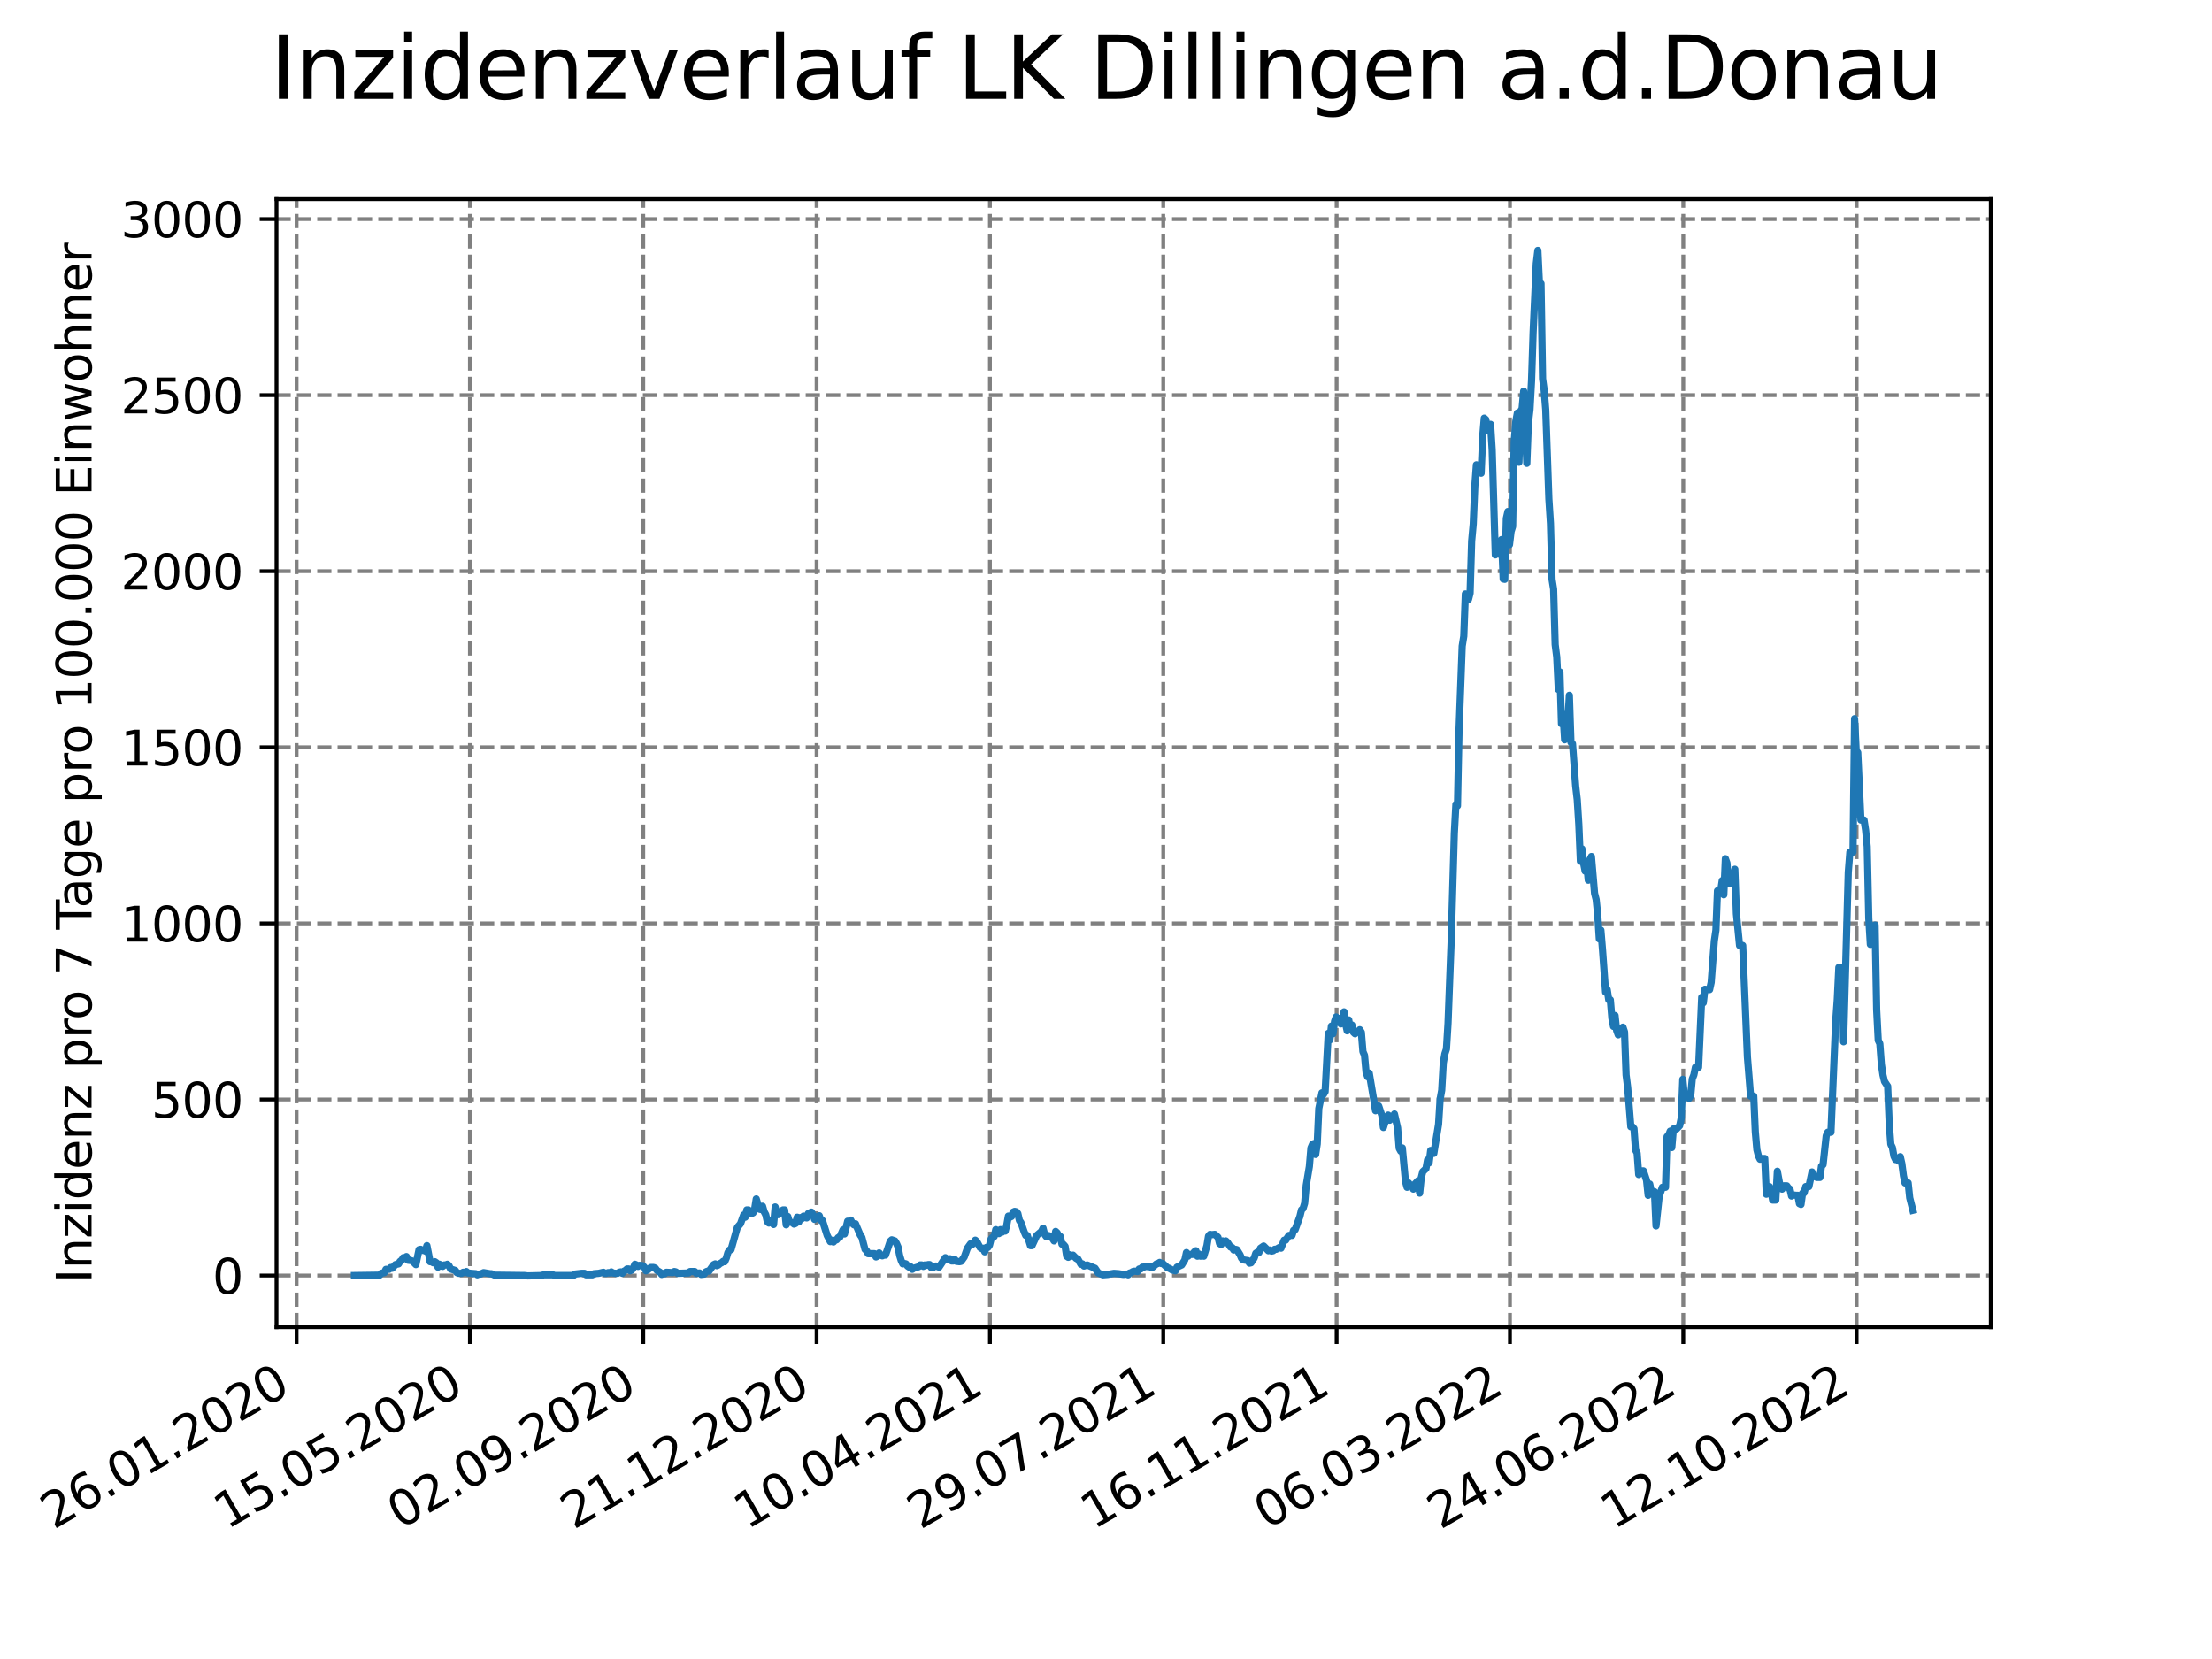 <?xml version="1.0" encoding="utf-8" standalone="no"?>
<!DOCTYPE svg PUBLIC "-//W3C//DTD SVG 1.1//EN"
  "http://www.w3.org/Graphics/SVG/1.1/DTD/svg11.dtd">
<svg xmlns:xlink="http://www.w3.org/1999/xlink" width="460.8pt" height="345.6pt" viewBox="0 0 460.8 345.6" xmlns="http://www.w3.org/2000/svg" version="1.1">
 <defs>
  <style type="text/css">*{stroke-linejoin: round; stroke-linecap: butt}</style>
 </defs>
 <g id="figure_1">
  <g id="patch_1">
   <path d="M 0 345.6 
L 460.8 345.6 
L 460.8 0 
L 0 0 
z
" style="fill: #ffffff"/>
  </g>
  <g id="axes_1">
   <g id="patch_2">
    <path d="M 57.6 276.48 
L 414.72 276.48 
L 414.72 41.472 
L 57.6 41.472 
z
" style="fill: #ffffff"/>
   </g>
   <g id="matplotlib.axis_1">
    <g id="xtick_1">
     <g id="line2d_1">
      <path d="M 61.783 276.48 
L 61.783 41.472 
" clip-path="url(#p39524c8aa1)" style="fill: none; stroke-dasharray: 2.96,1.28; stroke-dashoffset: 0; stroke: #808080; stroke-width: 0.8"/>
     </g>
     <g id="line2d_2">
      <defs>
       <path id="m4d039248bf" d="M 0 0 
L 0 3.5 
" style="stroke: #000000; stroke-width: 0.8"/>
      </defs>
      <g>
       <use xlink:href="#m4d039248bf" x="61.783" y="276.48" style="stroke: #000000; stroke-width: 0.8"/>
      </g>
     </g>
     <g id="text_1">
      <!-- 26.01.2020 -->
      <g transform="translate(11.157 318.689) rotate(-30) scale(0.1 -0.1)">
       <defs>
        <path id="DejaVuSans-32" d="M 1228 531 
L 3431 531 
L 3431 0 
L 469 0 
L 469 531 
Q 828 903 1448 1529 
Q 2069 2156 2228 2338 
Q 2531 2678 2651 2914 
Q 2772 3150 2772 3378 
Q 2772 3750 2511 3984 
Q 2250 4219 1831 4219 
Q 1534 4219 1204 4116 
Q 875 4013 500 3803 
L 500 4441 
Q 881 4594 1212 4672 
Q 1544 4750 1819 4750 
Q 2544 4750 2975 4387 
Q 3406 4025 3406 3419 
Q 3406 3131 3298 2873 
Q 3191 2616 2906 2266 
Q 2828 2175 2409 1742 
Q 1991 1309 1228 531 
z
" transform="scale(0.016)"/>
        <path id="DejaVuSans-36" d="M 2113 2584 
Q 1688 2584 1439 2293 
Q 1191 2003 1191 1497 
Q 1191 994 1439 701 
Q 1688 409 2113 409 
Q 2538 409 2786 701 
Q 3034 994 3034 1497 
Q 3034 2003 2786 2293 
Q 2538 2584 2113 2584 
z
M 3366 4563 
L 3366 3988 
Q 3128 4100 2886 4159 
Q 2644 4219 2406 4219 
Q 1781 4219 1451 3797 
Q 1122 3375 1075 2522 
Q 1259 2794 1537 2939 
Q 1816 3084 2150 3084 
Q 2853 3084 3261 2657 
Q 3669 2231 3669 1497 
Q 3669 778 3244 343 
Q 2819 -91 2113 -91 
Q 1303 -91 875 529 
Q 447 1150 447 2328 
Q 447 3434 972 4092 
Q 1497 4750 2381 4750 
Q 2619 4750 2861 4703 
Q 3103 4656 3366 4563 
z
" transform="scale(0.016)"/>
        <path id="DejaVuSans-2e" d="M 684 794 
L 1344 794 
L 1344 0 
L 684 0 
L 684 794 
z
" transform="scale(0.016)"/>
        <path id="DejaVuSans-30" d="M 2034 4250 
Q 1547 4250 1301 3770 
Q 1056 3291 1056 2328 
Q 1056 1369 1301 889 
Q 1547 409 2034 409 
Q 2525 409 2770 889 
Q 3016 1369 3016 2328 
Q 3016 3291 2770 3770 
Q 2525 4250 2034 4250 
z
M 2034 4750 
Q 2819 4750 3233 4129 
Q 3647 3509 3647 2328 
Q 3647 1150 3233 529 
Q 2819 -91 2034 -91 
Q 1250 -91 836 529 
Q 422 1150 422 2328 
Q 422 3509 836 4129 
Q 1250 4750 2034 4750 
z
" transform="scale(0.016)"/>
        <path id="DejaVuSans-31" d="M 794 531 
L 1825 531 
L 1825 4091 
L 703 3866 
L 703 4441 
L 1819 4666 
L 2450 4666 
L 2450 531 
L 3481 531 
L 3481 0 
L 794 0 
L 794 531 
z
" transform="scale(0.016)"/>
       </defs>
       <use xlink:href="#DejaVuSans-32"/>
       <use xlink:href="#DejaVuSans-36" x="63.623"/>
       <use xlink:href="#DejaVuSans-2e" x="127.246"/>
       <use xlink:href="#DejaVuSans-30" x="159.033"/>
       <use xlink:href="#DejaVuSans-31" x="222.656"/>
       <use xlink:href="#DejaVuSans-2e" x="286.279"/>
       <use xlink:href="#DejaVuSans-32" x="318.066"/>
       <use xlink:href="#DejaVuSans-30" x="381.689"/>
       <use xlink:href="#DejaVuSans-32" x="445.312"/>
       <use xlink:href="#DejaVuSans-30" x="508.936"/>
      </g>
     </g>
    </g>
    <g id="xtick_2">
     <g id="line2d_3">
      <path d="M 97.892 276.48 
L 97.892 41.472 
" clip-path="url(#p39524c8aa1)" style="fill: none; stroke-dasharray: 2.96,1.28; stroke-dashoffset: 0; stroke: #808080; stroke-width: 0.8"/>
     </g>
     <g id="line2d_4">
      <g>
       <use xlink:href="#m4d039248bf" x="97.892" y="276.48" style="stroke: #000000; stroke-width: 0.8"/>
      </g>
     </g>
     <g id="text_2">
      <!-- 15.05.2020 -->
      <g transform="translate(47.267 318.689) rotate(-30) scale(0.1 -0.1)">
       <defs>
        <path id="DejaVuSans-35" d="M 691 4666 
L 3169 4666 
L 3169 4134 
L 1269 4134 
L 1269 2991 
Q 1406 3038 1543 3061 
Q 1681 3084 1819 3084 
Q 2600 3084 3056 2656 
Q 3513 2228 3513 1497 
Q 3513 744 3044 326 
Q 2575 -91 1722 -91 
Q 1428 -91 1123 -41 
Q 819 9 494 109 
L 494 744 
Q 775 591 1075 516 
Q 1375 441 1709 441 
Q 2250 441 2565 725 
Q 2881 1009 2881 1497 
Q 2881 1984 2565 2268 
Q 2250 2553 1709 2553 
Q 1456 2553 1204 2497 
Q 953 2441 691 2322 
L 691 4666 
z
" transform="scale(0.016)"/>
       </defs>
       <use xlink:href="#DejaVuSans-31"/>
       <use xlink:href="#DejaVuSans-35" x="63.623"/>
       <use xlink:href="#DejaVuSans-2e" x="127.246"/>
       <use xlink:href="#DejaVuSans-30" x="159.033"/>
       <use xlink:href="#DejaVuSans-35" x="222.656"/>
       <use xlink:href="#DejaVuSans-2e" x="286.279"/>
       <use xlink:href="#DejaVuSans-32" x="318.066"/>
       <use xlink:href="#DejaVuSans-30" x="381.689"/>
       <use xlink:href="#DejaVuSans-32" x="445.312"/>
       <use xlink:href="#DejaVuSans-30" x="508.936"/>
      </g>
     </g>
    </g>
    <g id="xtick_3">
     <g id="line2d_5">
      <path d="M 134.001 276.48 
L 134.001 41.472 
" clip-path="url(#p39524c8aa1)" style="fill: none; stroke-dasharray: 2.96,1.28; stroke-dashoffset: 0; stroke: #808080; stroke-width: 0.8"/>
     </g>
     <g id="line2d_6">
      <g>
       <use xlink:href="#m4d039248bf" x="134.001" y="276.48" style="stroke: #000000; stroke-width: 0.8"/>
      </g>
     </g>
     <g id="text_3">
      <!-- 02.09.2020 -->
      <g transform="translate(83.376 318.689) rotate(-30) scale(0.1 -0.1)">
       <defs>
        <path id="DejaVuSans-39" d="M 703 97 
L 703 672 
Q 941 559 1184 500 
Q 1428 441 1663 441 
Q 2288 441 2617 861 
Q 2947 1281 2994 2138 
Q 2813 1869 2534 1725 
Q 2256 1581 1919 1581 
Q 1219 1581 811 2004 
Q 403 2428 403 3163 
Q 403 3881 828 4315 
Q 1253 4750 1959 4750 
Q 2769 4750 3195 4129 
Q 3622 3509 3622 2328 
Q 3622 1225 3098 567 
Q 2575 -91 1691 -91 
Q 1453 -91 1209 -44 
Q 966 3 703 97 
z
M 1959 2075 
Q 2384 2075 2632 2365 
Q 2881 2656 2881 3163 
Q 2881 3666 2632 3958 
Q 2384 4250 1959 4250 
Q 1534 4250 1286 3958 
Q 1038 3666 1038 3163 
Q 1038 2656 1286 2365 
Q 1534 2075 1959 2075 
z
" transform="scale(0.016)"/>
       </defs>
       <use xlink:href="#DejaVuSans-30"/>
       <use xlink:href="#DejaVuSans-32" x="63.623"/>
       <use xlink:href="#DejaVuSans-2e" x="127.246"/>
       <use xlink:href="#DejaVuSans-30" x="159.033"/>
       <use xlink:href="#DejaVuSans-39" x="222.656"/>
       <use xlink:href="#DejaVuSans-2e" x="286.279"/>
       <use xlink:href="#DejaVuSans-32" x="318.066"/>
       <use xlink:href="#DejaVuSans-30" x="381.689"/>
       <use xlink:href="#DejaVuSans-32" x="445.312"/>
       <use xlink:href="#DejaVuSans-30" x="508.936"/>
      </g>
     </g>
    </g>
    <g id="xtick_4">
     <g id="line2d_7">
      <path d="M 170.11 276.48 
L 170.11 41.472 
" clip-path="url(#p39524c8aa1)" style="fill: none; stroke-dasharray: 2.96,1.28; stroke-dashoffset: 0; stroke: #808080; stroke-width: 0.8"/>
     </g>
     <g id="line2d_8">
      <g>
       <use xlink:href="#m4d039248bf" x="170.11" y="276.48" style="stroke: #000000; stroke-width: 0.8"/>
      </g>
     </g>
     <g id="text_4">
      <!-- 21.12.2020 -->
      <g transform="translate(119.485 318.689) rotate(-30) scale(0.1 -0.1)">
       <use xlink:href="#DejaVuSans-32"/>
       <use xlink:href="#DejaVuSans-31" x="63.623"/>
       <use xlink:href="#DejaVuSans-2e" x="127.246"/>
       <use xlink:href="#DejaVuSans-31" x="159.033"/>
       <use xlink:href="#DejaVuSans-32" x="222.656"/>
       <use xlink:href="#DejaVuSans-2e" x="286.279"/>
       <use xlink:href="#DejaVuSans-32" x="318.066"/>
       <use xlink:href="#DejaVuSans-30" x="381.689"/>
       <use xlink:href="#DejaVuSans-32" x="445.312"/>
       <use xlink:href="#DejaVuSans-30" x="508.936"/>
      </g>
     </g>
    </g>
    <g id="xtick_5">
     <g id="line2d_9">
      <path d="M 206.219 276.48 
L 206.219 41.472 
" clip-path="url(#p39524c8aa1)" style="fill: none; stroke-dasharray: 2.96,1.28; stroke-dashoffset: 0; stroke: #808080; stroke-width: 0.8"/>
     </g>
     <g id="line2d_10">
      <g>
       <use xlink:href="#m4d039248bf" x="206.219" y="276.48" style="stroke: #000000; stroke-width: 0.8"/>
      </g>
     </g>
     <g id="text_5">
      <!-- 10.04.2021 -->
      <g transform="translate(155.594 318.689) rotate(-30) scale(0.1 -0.1)">
       <defs>
        <path id="DejaVuSans-34" d="M 2419 4116 
L 825 1625 
L 2419 1625 
L 2419 4116 
z
M 2253 4666 
L 3047 4666 
L 3047 1625 
L 3713 1625 
L 3713 1100 
L 3047 1100 
L 3047 0 
L 2419 0 
L 2419 1100 
L 313 1100 
L 313 1709 
L 2253 4666 
z
" transform="scale(0.016)"/>
       </defs>
       <use xlink:href="#DejaVuSans-31"/>
       <use xlink:href="#DejaVuSans-30" x="63.623"/>
       <use xlink:href="#DejaVuSans-2e" x="127.246"/>
       <use xlink:href="#DejaVuSans-30" x="159.033"/>
       <use xlink:href="#DejaVuSans-34" x="222.656"/>
       <use xlink:href="#DejaVuSans-2e" x="286.279"/>
       <use xlink:href="#DejaVuSans-32" x="318.066"/>
       <use xlink:href="#DejaVuSans-30" x="381.689"/>
       <use xlink:href="#DejaVuSans-32" x="445.312"/>
       <use xlink:href="#DejaVuSans-31" x="508.936"/>
      </g>
     </g>
    </g>
    <g id="xtick_6">
     <g id="line2d_11">
      <path d="M 242.329 276.48 
L 242.329 41.472 
" clip-path="url(#p39524c8aa1)" style="fill: none; stroke-dasharray: 2.96,1.28; stroke-dashoffset: 0; stroke: #808080; stroke-width: 0.8"/>
     </g>
     <g id="line2d_12">
      <g>
       <use xlink:href="#m4d039248bf" x="242.329" y="276.48" style="stroke: #000000; stroke-width: 0.8"/>
      </g>
     </g>
     <g id="text_6">
      <!-- 29.07.2021 -->
      <g transform="translate(191.703 318.689) rotate(-30) scale(0.1 -0.1)">
       <defs>
        <path id="DejaVuSans-37" d="M 525 4666 
L 3525 4666 
L 3525 4397 
L 1831 0 
L 1172 0 
L 2766 4134 
L 525 4134 
L 525 4666 
z
" transform="scale(0.016)"/>
       </defs>
       <use xlink:href="#DejaVuSans-32"/>
       <use xlink:href="#DejaVuSans-39" x="63.623"/>
       <use xlink:href="#DejaVuSans-2e" x="127.246"/>
       <use xlink:href="#DejaVuSans-30" x="159.033"/>
       <use xlink:href="#DejaVuSans-37" x="222.656"/>
       <use xlink:href="#DejaVuSans-2e" x="286.279"/>
       <use xlink:href="#DejaVuSans-32" x="318.066"/>
       <use xlink:href="#DejaVuSans-30" x="381.689"/>
       <use xlink:href="#DejaVuSans-32" x="445.312"/>
       <use xlink:href="#DejaVuSans-31" x="508.936"/>
      </g>
     </g>
    </g>
    <g id="xtick_7">
     <g id="line2d_13">
      <path d="M 278.438 276.48 
L 278.438 41.472 
" clip-path="url(#p39524c8aa1)" style="fill: none; stroke-dasharray: 2.96,1.28; stroke-dashoffset: 0; stroke: #808080; stroke-width: 0.8"/>
     </g>
     <g id="line2d_14">
      <g>
       <use xlink:href="#m4d039248bf" x="278.438" y="276.48" style="stroke: #000000; stroke-width: 0.8"/>
      </g>
     </g>
     <g id="text_7">
      <!-- 16.11.2021 -->
      <g transform="translate(227.813 318.689) rotate(-30) scale(0.1 -0.1)">
       <use xlink:href="#DejaVuSans-31"/>
       <use xlink:href="#DejaVuSans-36" x="63.623"/>
       <use xlink:href="#DejaVuSans-2e" x="127.246"/>
       <use xlink:href="#DejaVuSans-31" x="159.033"/>
       <use xlink:href="#DejaVuSans-31" x="222.656"/>
       <use xlink:href="#DejaVuSans-2e" x="286.279"/>
       <use xlink:href="#DejaVuSans-32" x="318.066"/>
       <use xlink:href="#DejaVuSans-30" x="381.689"/>
       <use xlink:href="#DejaVuSans-32" x="445.312"/>
       <use xlink:href="#DejaVuSans-31" x="508.936"/>
      </g>
     </g>
    </g>
    <g id="xtick_8">
     <g id="line2d_15">
      <path d="M 314.547 276.48 
L 314.547 41.472 
" clip-path="url(#p39524c8aa1)" style="fill: none; stroke-dasharray: 2.96,1.28; stroke-dashoffset: 0; stroke: #808080; stroke-width: 0.8"/>
     </g>
     <g id="line2d_16">
      <g>
       <use xlink:href="#m4d039248bf" x="314.547" y="276.48" style="stroke: #000000; stroke-width: 0.8"/>
      </g>
     </g>
     <g id="text_8">
      <!-- 06.03.2022 -->
      <g transform="translate(263.922 318.689) rotate(-30) scale(0.1 -0.1)">
       <defs>
        <path id="DejaVuSans-33" d="M 2597 2516 
Q 3050 2419 3304 2112 
Q 3559 1806 3559 1356 
Q 3559 666 3084 287 
Q 2609 -91 1734 -91 
Q 1441 -91 1130 -33 
Q 819 25 488 141 
L 488 750 
Q 750 597 1062 519 
Q 1375 441 1716 441 
Q 2309 441 2620 675 
Q 2931 909 2931 1356 
Q 2931 1769 2642 2001 
Q 2353 2234 1838 2234 
L 1294 2234 
L 1294 2753 
L 1863 2753 
Q 2328 2753 2575 2939 
Q 2822 3125 2822 3475 
Q 2822 3834 2567 4026 
Q 2313 4219 1838 4219 
Q 1578 4219 1281 4162 
Q 984 4106 628 3988 
L 628 4550 
Q 988 4650 1302 4700 
Q 1616 4750 1894 4750 
Q 2613 4750 3031 4423 
Q 3450 4097 3450 3541 
Q 3450 3153 3228 2886 
Q 3006 2619 2597 2516 
z
" transform="scale(0.016)"/>
       </defs>
       <use xlink:href="#DejaVuSans-30"/>
       <use xlink:href="#DejaVuSans-36" x="63.623"/>
       <use xlink:href="#DejaVuSans-2e" x="127.246"/>
       <use xlink:href="#DejaVuSans-30" x="159.033"/>
       <use xlink:href="#DejaVuSans-33" x="222.656"/>
       <use xlink:href="#DejaVuSans-2e" x="286.279"/>
       <use xlink:href="#DejaVuSans-32" x="318.066"/>
       <use xlink:href="#DejaVuSans-30" x="381.689"/>
       <use xlink:href="#DejaVuSans-32" x="445.312"/>
       <use xlink:href="#DejaVuSans-32" x="508.936"/>
      </g>
     </g>
    </g>
    <g id="xtick_9">
     <g id="line2d_17">
      <path d="M 350.656 276.48 
L 350.656 41.472 
" clip-path="url(#p39524c8aa1)" style="fill: none; stroke-dasharray: 2.96,1.28; stroke-dashoffset: 0; stroke: #808080; stroke-width: 0.8"/>
     </g>
     <g id="line2d_18">
      <g>
       <use xlink:href="#m4d039248bf" x="350.656" y="276.48" style="stroke: #000000; stroke-width: 0.8"/>
      </g>
     </g>
     <g id="text_9">
      <!-- 24.06.2022 -->
      <g transform="translate(300.031 318.689) rotate(-30) scale(0.1 -0.1)">
       <use xlink:href="#DejaVuSans-32"/>
       <use xlink:href="#DejaVuSans-34" x="63.623"/>
       <use xlink:href="#DejaVuSans-2e" x="127.246"/>
       <use xlink:href="#DejaVuSans-30" x="159.033"/>
       <use xlink:href="#DejaVuSans-36" x="222.656"/>
       <use xlink:href="#DejaVuSans-2e" x="286.279"/>
       <use xlink:href="#DejaVuSans-32" x="318.066"/>
       <use xlink:href="#DejaVuSans-30" x="381.689"/>
       <use xlink:href="#DejaVuSans-32" x="445.312"/>
       <use xlink:href="#DejaVuSans-32" x="508.936"/>
      </g>
     </g>
    </g>
    <g id="xtick_10">
     <g id="line2d_19">
      <path d="M 386.765 276.48 
L 386.765 41.472 
" clip-path="url(#p39524c8aa1)" style="fill: none; stroke-dasharray: 2.96,1.28; stroke-dashoffset: 0; stroke: #808080; stroke-width: 0.8"/>
     </g>
     <g id="line2d_20">
      <g>
       <use xlink:href="#m4d039248bf" x="386.765" y="276.48" style="stroke: #000000; stroke-width: 0.8"/>
      </g>
     </g>
     <g id="text_10">
      <!-- 12.10.2022 -->
      <g transform="translate(336.14 318.689) rotate(-30) scale(0.1 -0.1)">
       <use xlink:href="#DejaVuSans-31"/>
       <use xlink:href="#DejaVuSans-32" x="63.623"/>
       <use xlink:href="#DejaVuSans-2e" x="127.246"/>
       <use xlink:href="#DejaVuSans-31" x="159.033"/>
       <use xlink:href="#DejaVuSans-30" x="222.656"/>
       <use xlink:href="#DejaVuSans-2e" x="286.279"/>
       <use xlink:href="#DejaVuSans-32" x="318.066"/>
       <use xlink:href="#DejaVuSans-30" x="381.689"/>
       <use xlink:href="#DejaVuSans-32" x="445.312"/>
       <use xlink:href="#DejaVuSans-32" x="508.936"/>
      </g>
     </g>
    </g>
   </g>
   <g id="matplotlib.axis_2">
    <g id="ytick_1">
     <g id="line2d_21">
      <path d="M 57.6 265.722 
L 414.72 265.722 
" clip-path="url(#p39524c8aa1)" style="fill: none; stroke-dasharray: 2.96,1.28; stroke-dashoffset: 0; stroke: #808080; stroke-width: 0.8"/>
     </g>
     <g id="line2d_22">
      <defs>
       <path id="mf127a55bb3" d="M 0 0 
L -3.5 0 
" style="stroke: #000000; stroke-width: 0.8"/>
      </defs>
      <g>
       <use xlink:href="#mf127a55bb3" x="57.6" y="265.722" style="stroke: #000000; stroke-width: 0.8"/>
      </g>
     </g>
     <g id="text_11">
      <!-- 0 -->
      <g transform="translate(44.237 269.521) scale(0.1 -0.1)">
       <use xlink:href="#DejaVuSans-30"/>
      </g>
     </g>
    </g>
    <g id="ytick_2">
     <g id="line2d_23">
      <path d="M 57.6 229.04 
L 414.72 229.04 
" clip-path="url(#p39524c8aa1)" style="fill: none; stroke-dasharray: 2.96,1.28; stroke-dashoffset: 0; stroke: #808080; stroke-width: 0.8"/>
     </g>
     <g id="line2d_24">
      <g>
       <use xlink:href="#mf127a55bb3" x="57.6" y="229.04" style="stroke: #000000; stroke-width: 0.8"/>
      </g>
     </g>
     <g id="text_12">
      <!-- 500 -->
      <g transform="translate(31.512 232.839) scale(0.1 -0.1)">
       <use xlink:href="#DejaVuSans-35"/>
       <use xlink:href="#DejaVuSans-30" x="63.623"/>
       <use xlink:href="#DejaVuSans-30" x="127.246"/>
      </g>
     </g>
    </g>
    <g id="ytick_3">
     <g id="line2d_25">
      <path d="M 57.6 192.358 
L 414.72 192.358 
" clip-path="url(#p39524c8aa1)" style="fill: none; stroke-dasharray: 2.96,1.28; stroke-dashoffset: 0; stroke: #808080; stroke-width: 0.8"/>
     </g>
     <g id="line2d_26">
      <g>
       <use xlink:href="#mf127a55bb3" x="57.6" y="192.358" style="stroke: #000000; stroke-width: 0.8"/>
      </g>
     </g>
     <g id="text_13">
      <!-- 1000 -->
      <g transform="translate(25.15 196.157) scale(0.1 -0.1)">
       <use xlink:href="#DejaVuSans-31"/>
       <use xlink:href="#DejaVuSans-30" x="63.623"/>
       <use xlink:href="#DejaVuSans-30" x="127.246"/>
       <use xlink:href="#DejaVuSans-30" x="190.869"/>
      </g>
     </g>
    </g>
    <g id="ytick_4">
     <g id="line2d_27">
      <path d="M 57.6 155.676 
L 414.72 155.676 
" clip-path="url(#p39524c8aa1)" style="fill: none; stroke-dasharray: 2.96,1.28; stroke-dashoffset: 0; stroke: #808080; stroke-width: 0.8"/>
     </g>
     <g id="line2d_28">
      <g>
       <use xlink:href="#mf127a55bb3" x="57.6" y="155.676" style="stroke: #000000; stroke-width: 0.8"/>
      </g>
     </g>
     <g id="text_14">
      <!-- 1500 -->
      <g transform="translate(25.15 159.476) scale(0.1 -0.1)">
       <use xlink:href="#DejaVuSans-31"/>
       <use xlink:href="#DejaVuSans-35" x="63.623"/>
       <use xlink:href="#DejaVuSans-30" x="127.246"/>
       <use xlink:href="#DejaVuSans-30" x="190.869"/>
      </g>
     </g>
    </g>
    <g id="ytick_5">
     <g id="line2d_29">
      <path d="M 57.6 118.995 
L 414.72 118.995 
" clip-path="url(#p39524c8aa1)" style="fill: none; stroke-dasharray: 2.96,1.28; stroke-dashoffset: 0; stroke: #808080; stroke-width: 0.8"/>
     </g>
     <g id="line2d_30">
      <g>
       <use xlink:href="#mf127a55bb3" x="57.6" y="118.995" style="stroke: #000000; stroke-width: 0.8"/>
      </g>
     </g>
     <g id="text_15">
      <!-- 2000 -->
      <g transform="translate(25.15 122.794) scale(0.1 -0.1)">
       <use xlink:href="#DejaVuSans-32"/>
       <use xlink:href="#DejaVuSans-30" x="63.623"/>
       <use xlink:href="#DejaVuSans-30" x="127.246"/>
       <use xlink:href="#DejaVuSans-30" x="190.869"/>
      </g>
     </g>
    </g>
    <g id="ytick_6">
     <g id="line2d_31">
      <path d="M 57.6 82.313 
L 414.72 82.313 
" clip-path="url(#p39524c8aa1)" style="fill: none; stroke-dasharray: 2.96,1.28; stroke-dashoffset: 0; stroke: #808080; stroke-width: 0.8"/>
     </g>
     <g id="line2d_32">
      <g>
       <use xlink:href="#mf127a55bb3" x="57.6" y="82.313" style="stroke: #000000; stroke-width: 0.8"/>
      </g>
     </g>
     <g id="text_16">
      <!-- 2500 -->
      <g transform="translate(25.15 86.112) scale(0.1 -0.1)">
       <use xlink:href="#DejaVuSans-32"/>
       <use xlink:href="#DejaVuSans-35" x="63.623"/>
       <use xlink:href="#DejaVuSans-30" x="127.246"/>
       <use xlink:href="#DejaVuSans-30" x="190.869"/>
      </g>
     </g>
    </g>
    <g id="ytick_7">
     <g id="line2d_33">
      <path d="M 57.6 45.631 
L 414.72 45.631 
" clip-path="url(#p39524c8aa1)" style="fill: none; stroke-dasharray: 2.96,1.28; stroke-dashoffset: 0; stroke: #808080; stroke-width: 0.8"/>
     </g>
     <g id="line2d_34">
      <g>
       <use xlink:href="#mf127a55bb3" x="57.6" y="45.631" style="stroke: #000000; stroke-width: 0.8"/>
      </g>
     </g>
     <g id="text_17">
      <!-- 3000 -->
      <g transform="translate(25.15 49.43) scale(0.1 -0.1)">
       <use xlink:href="#DejaVuSans-33"/>
       <use xlink:href="#DejaVuSans-30" x="63.623"/>
       <use xlink:href="#DejaVuSans-30" x="127.246"/>
       <use xlink:href="#DejaVuSans-30" x="190.869"/>
      </g>
     </g>
    </g>
    <g id="text_18">
     <!-- Inzidenz pro 7 Tage pro 100.000 Einwohner -->
     <g transform="translate(19.07 267.301) rotate(-90) scale(0.1 -0.1)">
      <defs>
       <path id="DejaVuSans-49" d="M 628 4666 
L 1259 4666 
L 1259 0 
L 628 0 
L 628 4666 
z
" transform="scale(0.016)"/>
       <path id="DejaVuSans-6e" d="M 3513 2113 
L 3513 0 
L 2938 0 
L 2938 2094 
Q 2938 2591 2744 2837 
Q 2550 3084 2163 3084 
Q 1697 3084 1428 2787 
Q 1159 2491 1159 1978 
L 1159 0 
L 581 0 
L 581 3500 
L 1159 3500 
L 1159 2956 
Q 1366 3272 1645 3428 
Q 1925 3584 2291 3584 
Q 2894 3584 3203 3211 
Q 3513 2838 3513 2113 
z
" transform="scale(0.016)"/>
       <path id="DejaVuSans-7a" d="M 353 3500 
L 3084 3500 
L 3084 2975 
L 922 459 
L 3084 459 
L 3084 0 
L 275 0 
L 275 525 
L 2438 3041 
L 353 3041 
L 353 3500 
z
" transform="scale(0.016)"/>
       <path id="DejaVuSans-69" d="M 603 3500 
L 1178 3500 
L 1178 0 
L 603 0 
L 603 3500 
z
M 603 4863 
L 1178 4863 
L 1178 4134 
L 603 4134 
L 603 4863 
z
" transform="scale(0.016)"/>
       <path id="DejaVuSans-64" d="M 2906 2969 
L 2906 4863 
L 3481 4863 
L 3481 0 
L 2906 0 
L 2906 525 
Q 2725 213 2448 61 
Q 2172 -91 1784 -91 
Q 1150 -91 751 415 
Q 353 922 353 1747 
Q 353 2572 751 3078 
Q 1150 3584 1784 3584 
Q 2172 3584 2448 3432 
Q 2725 3281 2906 2969 
z
M 947 1747 
Q 947 1113 1208 752 
Q 1469 391 1925 391 
Q 2381 391 2643 752 
Q 2906 1113 2906 1747 
Q 2906 2381 2643 2742 
Q 2381 3103 1925 3103 
Q 1469 3103 1208 2742 
Q 947 2381 947 1747 
z
" transform="scale(0.016)"/>
       <path id="DejaVuSans-65" d="M 3597 1894 
L 3597 1613 
L 953 1613 
Q 991 1019 1311 708 
Q 1631 397 2203 397 
Q 2534 397 2845 478 
Q 3156 559 3463 722 
L 3463 178 
Q 3153 47 2828 -22 
Q 2503 -91 2169 -91 
Q 1331 -91 842 396 
Q 353 884 353 1716 
Q 353 2575 817 3079 
Q 1281 3584 2069 3584 
Q 2775 3584 3186 3129 
Q 3597 2675 3597 1894 
z
M 3022 2063 
Q 3016 2534 2758 2815 
Q 2500 3097 2075 3097 
Q 1594 3097 1305 2825 
Q 1016 2553 972 2059 
L 3022 2063 
z
" transform="scale(0.016)"/>
       <path id="DejaVuSans-20" transform="scale(0.016)"/>
       <path id="DejaVuSans-70" d="M 1159 525 
L 1159 -1331 
L 581 -1331 
L 581 3500 
L 1159 3500 
L 1159 2969 
Q 1341 3281 1617 3432 
Q 1894 3584 2278 3584 
Q 2916 3584 3314 3078 
Q 3713 2572 3713 1747 
Q 3713 922 3314 415 
Q 2916 -91 2278 -91 
Q 1894 -91 1617 61 
Q 1341 213 1159 525 
z
M 3116 1747 
Q 3116 2381 2855 2742 
Q 2594 3103 2138 3103 
Q 1681 3103 1420 2742 
Q 1159 2381 1159 1747 
Q 1159 1113 1420 752 
Q 1681 391 2138 391 
Q 2594 391 2855 752 
Q 3116 1113 3116 1747 
z
" transform="scale(0.016)"/>
       <path id="DejaVuSans-72" d="M 2631 2963 
Q 2534 3019 2420 3045 
Q 2306 3072 2169 3072 
Q 1681 3072 1420 2755 
Q 1159 2438 1159 1844 
L 1159 0 
L 581 0 
L 581 3500 
L 1159 3500 
L 1159 2956 
Q 1341 3275 1631 3429 
Q 1922 3584 2338 3584 
Q 2397 3584 2469 3576 
Q 2541 3569 2628 3553 
L 2631 2963 
z
" transform="scale(0.016)"/>
       <path id="DejaVuSans-6f" d="M 1959 3097 
Q 1497 3097 1228 2736 
Q 959 2375 959 1747 
Q 959 1119 1226 758 
Q 1494 397 1959 397 
Q 2419 397 2687 759 
Q 2956 1122 2956 1747 
Q 2956 2369 2687 2733 
Q 2419 3097 1959 3097 
z
M 1959 3584 
Q 2709 3584 3137 3096 
Q 3566 2609 3566 1747 
Q 3566 888 3137 398 
Q 2709 -91 1959 -91 
Q 1206 -91 779 398 
Q 353 888 353 1747 
Q 353 2609 779 3096 
Q 1206 3584 1959 3584 
z
" transform="scale(0.016)"/>
       <path id="DejaVuSans-54" d="M -19 4666 
L 3928 4666 
L 3928 4134 
L 2272 4134 
L 2272 0 
L 1638 0 
L 1638 4134 
L -19 4134 
L -19 4666 
z
" transform="scale(0.016)"/>
       <path id="DejaVuSans-61" d="M 2194 1759 
Q 1497 1759 1228 1600 
Q 959 1441 959 1056 
Q 959 750 1161 570 
Q 1363 391 1709 391 
Q 2188 391 2477 730 
Q 2766 1069 2766 1631 
L 2766 1759 
L 2194 1759 
z
M 3341 1997 
L 3341 0 
L 2766 0 
L 2766 531 
Q 2569 213 2275 61 
Q 1981 -91 1556 -91 
Q 1019 -91 701 211 
Q 384 513 384 1019 
Q 384 1609 779 1909 
Q 1175 2209 1959 2209 
L 2766 2209 
L 2766 2266 
Q 2766 2663 2505 2880 
Q 2244 3097 1772 3097 
Q 1472 3097 1187 3025 
Q 903 2953 641 2809 
L 641 3341 
Q 956 3463 1253 3523 
Q 1550 3584 1831 3584 
Q 2591 3584 2966 3190 
Q 3341 2797 3341 1997 
z
" transform="scale(0.016)"/>
       <path id="DejaVuSans-67" d="M 2906 1791 
Q 2906 2416 2648 2759 
Q 2391 3103 1925 3103 
Q 1463 3103 1205 2759 
Q 947 2416 947 1791 
Q 947 1169 1205 825 
Q 1463 481 1925 481 
Q 2391 481 2648 825 
Q 2906 1169 2906 1791 
z
M 3481 434 
Q 3481 -459 3084 -895 
Q 2688 -1331 1869 -1331 
Q 1566 -1331 1297 -1286 
Q 1028 -1241 775 -1147 
L 775 -588 
Q 1028 -725 1275 -790 
Q 1522 -856 1778 -856 
Q 2344 -856 2625 -561 
Q 2906 -266 2906 331 
L 2906 616 
Q 2728 306 2450 153 
Q 2172 0 1784 0 
Q 1141 0 747 490 
Q 353 981 353 1791 
Q 353 2603 747 3093 
Q 1141 3584 1784 3584 
Q 2172 3584 2450 3431 
Q 2728 3278 2906 2969 
L 2906 3500 
L 3481 3500 
L 3481 434 
z
" transform="scale(0.016)"/>
       <path id="DejaVuSans-45" d="M 628 4666 
L 3578 4666 
L 3578 4134 
L 1259 4134 
L 1259 2753 
L 3481 2753 
L 3481 2222 
L 1259 2222 
L 1259 531 
L 3634 531 
L 3634 0 
L 628 0 
L 628 4666 
z
" transform="scale(0.016)"/>
       <path id="DejaVuSans-77" d="M 269 3500 
L 844 3500 
L 1563 769 
L 2278 3500 
L 2956 3500 
L 3675 769 
L 4391 3500 
L 4966 3500 
L 4050 0 
L 3372 0 
L 2619 2869 
L 1863 0 
L 1184 0 
L 269 3500 
z
" transform="scale(0.016)"/>
       <path id="DejaVuSans-68" d="M 3513 2113 
L 3513 0 
L 2938 0 
L 2938 2094 
Q 2938 2591 2744 2837 
Q 2550 3084 2163 3084 
Q 1697 3084 1428 2787 
Q 1159 2491 1159 1978 
L 1159 0 
L 581 0 
L 581 4863 
L 1159 4863 
L 1159 2956 
Q 1366 3272 1645 3428 
Q 1925 3584 2291 3584 
Q 2894 3584 3203 3211 
Q 3513 2838 3513 2113 
z
" transform="scale(0.016)"/>
      </defs>
      <use xlink:href="#DejaVuSans-49"/>
      <use xlink:href="#DejaVuSans-6e" x="29.492"/>
      <use xlink:href="#DejaVuSans-7a" x="92.871"/>
      <use xlink:href="#DejaVuSans-69" x="145.361"/>
      <use xlink:href="#DejaVuSans-64" x="173.145"/>
      <use xlink:href="#DejaVuSans-65" x="236.621"/>
      <use xlink:href="#DejaVuSans-6e" x="298.145"/>
      <use xlink:href="#DejaVuSans-7a" x="361.523"/>
      <use xlink:href="#DejaVuSans-20" x="414.014"/>
      <use xlink:href="#DejaVuSans-70" x="445.801"/>
      <use xlink:href="#DejaVuSans-72" x="509.277"/>
      <use xlink:href="#DejaVuSans-6f" x="548.141"/>
      <use xlink:href="#DejaVuSans-20" x="609.322"/>
      <use xlink:href="#DejaVuSans-37" x="641.109"/>
      <use xlink:href="#DejaVuSans-20" x="704.732"/>
      <use xlink:href="#DejaVuSans-54" x="736.52"/>
      <use xlink:href="#DejaVuSans-61" x="781.104"/>
      <use xlink:href="#DejaVuSans-67" x="842.383"/>
      <use xlink:href="#DejaVuSans-65" x="905.859"/>
      <use xlink:href="#DejaVuSans-20" x="967.383"/>
      <use xlink:href="#DejaVuSans-70" x="999.17"/>
      <use xlink:href="#DejaVuSans-72" x="1062.646"/>
      <use xlink:href="#DejaVuSans-6f" x="1101.51"/>
      <use xlink:href="#DejaVuSans-20" x="1162.691"/>
      <use xlink:href="#DejaVuSans-31" x="1194.479"/>
      <use xlink:href="#DejaVuSans-30" x="1258.102"/>
      <use xlink:href="#DejaVuSans-30" x="1321.725"/>
      <use xlink:href="#DejaVuSans-2e" x="1385.348"/>
      <use xlink:href="#DejaVuSans-30" x="1417.135"/>
      <use xlink:href="#DejaVuSans-30" x="1480.758"/>
      <use xlink:href="#DejaVuSans-30" x="1544.381"/>
      <use xlink:href="#DejaVuSans-20" x="1608.004"/>
      <use xlink:href="#DejaVuSans-45" x="1639.791"/>
      <use xlink:href="#DejaVuSans-69" x="1702.975"/>
      <use xlink:href="#DejaVuSans-6e" x="1730.758"/>
      <use xlink:href="#DejaVuSans-77" x="1794.137"/>
      <use xlink:href="#DejaVuSans-6f" x="1875.924"/>
      <use xlink:href="#DejaVuSans-68" x="1937.105"/>
      <use xlink:href="#DejaVuSans-6e" x="2000.484"/>
      <use xlink:href="#DejaVuSans-65" x="2063.863"/>
      <use xlink:href="#DejaVuSans-72" x="2125.387"/>
     </g>
    </g>
   </g>
   <g id="line2d_35">
    <path d="M 73.833 265.722 
L 79.085 265.646 
L 79.413 265.266 
L 80.07 265.114 
L 80.398 264.43 
L 81.055 264.43 
L 81.383 264.05 
L 81.711 264.202 
L 82.368 263.443 
L 83.024 263.291 
L 83.352 262.759 
L 83.681 262.531 
L 84.009 261.999 
L 84.337 262.075 
L 84.665 261.771 
L 84.994 262.531 
L 85.65 262.607 
L 85.979 262.759 
L 86.635 263.443 
L 87.292 260.328 
L 87.62 260.252 
L 87.948 260.48 
L 88.276 260.48 
L 88.605 260.631 
L 88.933 259.492 
L 89.589 262.835 
L 89.918 262.835 
L 90.246 263.063 
L 90.574 262.835 
L 90.903 263.063 
L 91.231 263.974 
L 91.559 263.367 
L 91.887 263.746 
L 92.216 263.822 
L 92.544 263.519 
L 92.872 263.519 
L 93.2 263.367 
L 93.529 263.67 
L 93.857 264.354 
L 94.842 264.658 
L 95.17 265.114 
L 95.498 265.266 
L 96.155 265.266 
L 96.483 265.038 
L 96.811 265.114 
L 97.14 264.886 
L 97.468 265.19 
L 98.124 265.266 
L 99.109 265.342 
L 99.437 265.57 
L 99.766 265.418 
L 100.094 265.418 
L 100.75 265.114 
L 102.064 265.342 
L 102.392 265.342 
L 103.048 265.646 
L 109.285 265.722 
L 109.942 265.798 
L 112.896 265.722 
L 113.225 265.57 
L 115.194 265.57 
L 115.522 265.722 
L 119.462 265.722 
L 119.79 265.418 
L 120.446 265.342 
L 121.103 265.266 
L 121.759 265.266 
L 122.088 265.57 
L 123.401 265.57 
L 123.729 265.342 
L 124.714 265.266 
L 125.699 265.038 
L 126.027 265.266 
L 126.355 265.266 
L 126.683 265.114 
L 127.012 265.19 
L 127.34 264.962 
L 127.668 265.19 
L 128.325 265.266 
L 128.653 265.266 
L 128.981 265.038 
L 129.31 264.962 
L 129.638 265.266 
L 129.966 264.81 
L 130.294 264.658 
L 130.623 264.354 
L 130.951 264.354 
L 131.279 264.734 
L 131.607 264.582 
L 131.936 264.126 
L 132.264 263.367 
L 132.592 263.519 
L 132.921 263.822 
L 133.249 263.595 
L 133.905 263.67 
L 134.234 263.974 
L 134.562 264.734 
L 134.89 264.582 
L 135.547 264.05 
L 136.203 264.05 
L 136.531 264.202 
L 136.86 264.658 
L 137.516 265.038 
L 137.844 265.494 
L 138.173 265.266 
L 138.501 265.342 
L 138.829 265.038 
L 140.142 265.114 
L 140.471 264.886 
L 140.799 264.962 
L 141.127 265.266 
L 143.425 265.19 
L 143.753 264.886 
L 144.738 264.886 
L 145.066 265.266 
L 145.723 265.19 
L 146.051 265.494 
L 146.708 265.418 
L 147.036 264.962 
L 147.364 264.81 
L 147.692 264.81 
L 148.677 263.443 
L 149.006 263.291 
L 149.334 263.67 
L 149.662 263.519 
L 149.99 263.215 
L 150.319 263.063 
L 150.647 262.759 
L 150.975 262.835 
L 151.303 262.075 
L 151.632 260.935 
L 151.96 260.404 
L 152.288 260.328 
L 153.273 256.833 
L 153.601 255.693 
L 154.258 254.933 
L 154.914 253.11 
L 155.243 253.566 
L 155.571 252.046 
L 155.899 252.046 
L 156.227 252.35 
L 156.556 252.806 
L 156.884 252.654 
L 157.212 251.818 
L 157.54 249.767 
L 158.197 251.894 
L 158.525 251.97 
L 158.853 251.286 
L 159.182 252.426 
L 159.51 253.034 
L 159.838 254.477 
L 160.167 254.781 
L 160.495 254.174 
L 160.823 254.174 
L 161.151 255.085 
L 161.48 251.438 
L 161.808 252.73 
L 162.136 253.034 
L 162.793 252.274 
L 163.121 252.046 
L 163.449 252.046 
L 163.777 255.161 
L 164.106 253.414 
L 164.434 254.553 
L 165.091 254.705 
L 165.419 255.009 
L 165.747 254.857 
L 166.075 253.566 
L 166.404 254.553 
L 166.732 253.642 
L 167.06 253.87 
L 167.388 253.338 
L 167.717 253.642 
L 168.045 253.718 
L 168.373 252.806 
L 169.03 252.502 
L 169.358 253.034 
L 169.686 254.022 
L 170.015 253.566 
L 170.671 253.262 
L 170.999 254.25 
L 171.328 254.25 
L 172.312 257.365 
L 172.969 258.656 
L 173.297 258.352 
L 173.625 258.732 
L 173.954 258.352 
L 174.282 258.276 
L 174.61 257.82 
L 174.938 257.744 
L 175.595 256.225 
L 175.923 257.061 
L 176.58 254.401 
L 176.908 254.477 
L 177.236 254.174 
L 177.565 254.857 
L 177.893 255.161 
L 178.221 254.933 
L 179.206 257.289 
L 179.534 257.744 
L 180.191 260.252 
L 180.519 260.555 
L 180.847 261.163 
L 182.16 261.163 
L 182.489 261.847 
L 182.817 261.695 
L 183.145 261.011 
L 183.473 261.467 
L 183.802 261.619 
L 184.13 261.467 
L 184.458 261.467 
L 185.115 259.568 
L 185.443 258.58 
L 185.771 258.276 
L 186.428 258.504 
L 186.756 259.036 
L 187.084 259.796 
L 187.413 261.543 
L 187.741 262.607 
L 188.069 263.291 
L 188.397 263.215 
L 188.726 263.291 
L 189.054 263.746 
L 189.382 263.974 
L 189.71 263.898 
L 190.039 264.43 
L 190.367 264.202 
L 191.352 263.898 
L 191.68 263.519 
L 192.008 263.519 
L 192.337 263.822 
L 192.665 263.519 
L 192.993 263.595 
L 193.321 263.443 
L 193.65 263.443 
L 193.978 264.05 
L 194.306 264.126 
L 194.634 263.822 
L 194.963 263.746 
L 195.619 263.974 
L 196.932 261.999 
L 197.261 262.303 
L 197.917 262.227 
L 198.245 262.683 
L 198.574 262.683 
L 198.902 262.379 
L 199.23 262.759 
L 199.887 262.835 
L 200.215 262.759 
L 200.871 261.847 
L 201.528 260.024 
L 202.185 259.112 
L 202.513 259.264 
L 203.169 258.352 
L 203.498 258.656 
L 204.154 259.872 
L 204.482 260.1 
L 204.811 260.024 
L 205.139 260.783 
L 205.467 259.872 
L 205.795 259.872 
L 206.124 259.416 
L 206.452 258.124 
L 206.78 257.744 
L 207.109 257.592 
L 207.437 256.149 
L 207.765 256.909 
L 208.093 256.985 
L 208.422 256.149 
L 208.75 256.681 
L 209.078 256.377 
L 209.406 256.453 
L 209.735 255.161 
L 210.063 253.338 
L 210.391 253.566 
L 210.719 253.414 
L 211.048 252.502 
L 211.376 252.35 
L 211.704 252.426 
L 212.032 252.806 
L 212.361 254.25 
L 212.689 254.705 
L 213.346 256.605 
L 213.674 257.365 
L 214.002 257.365 
L 214.659 259.492 
L 214.987 259.492 
L 215.972 257.365 
L 216.956 256.529 
L 217.285 255.845 
L 217.613 257.137 
L 217.941 257.592 
L 218.27 257.365 
L 218.598 257.44 
L 219.254 257.972 
L 219.583 258.504 
L 219.911 256.529 
L 220.239 256.833 
L 220.567 257.592 
L 220.896 257.592 
L 221.224 259.188 
L 221.552 259.264 
L 221.88 259.644 
L 222.209 261.695 
L 222.537 261.923 
L 222.865 261.391 
L 223.194 261.695 
L 223.522 261.467 
L 224.178 262.151 
L 224.507 262.227 
L 225.163 263.367 
L 225.491 263.291 
L 225.82 263.746 
L 226.476 263.519 
L 228.117 264.202 
L 228.774 265.19 
L 229.759 265.57 
L 230.744 265.494 
L 232.057 265.266 
L 233.041 265.342 
L 234.026 265.494 
L 234.683 265.418 
L 235.011 265.57 
L 235.339 265.19 
L 235.668 265.114 
L 235.996 264.886 
L 236.324 264.81 
L 236.981 264.886 
L 237.309 264.354 
L 237.637 264.354 
L 237.965 263.974 
L 238.294 263.974 
L 238.622 263.822 
L 239.607 263.898 
L 239.935 264.126 
L 240.92 263.291 
L 241.248 263.215 
L 241.576 262.987 
L 241.905 263.215 
L 242.233 263.215 
L 242.889 263.822 
L 243.218 264.126 
L 243.546 264.202 
L 244.203 264.582 
L 244.859 264.734 
L 245.187 263.974 
L 246.172 263.519 
L 246.829 262.455 
L 247.157 260.935 
L 247.485 261.695 
L 247.813 261.315 
L 248.47 261.315 
L 248.798 260.783 
L 249.126 260.555 
L 249.455 261.695 
L 249.783 261.239 
L 250.111 261.695 
L 250.44 261.543 
L 250.768 261.695 
L 251.424 259.492 
L 251.753 257.516 
L 252.081 257.137 
L 252.409 257.213 
L 253.066 257.137 
L 253.722 257.744 
L 254.05 259.036 
L 254.379 259.264 
L 254.707 258.504 
L 255.035 258.732 
L 255.364 258.504 
L 255.692 258.808 
L 256.348 259.796 
L 256.677 259.872 
L 257.005 260.404 
L 257.333 260.252 
L 257.661 260.328 
L 258.318 261.391 
L 258.646 262.151 
L 258.974 262.455 
L 259.959 262.607 
L 260.288 263.139 
L 260.616 263.063 
L 261.272 262.075 
L 261.601 261.087 
L 261.929 260.859 
L 262.257 260.935 
L 262.585 260.024 
L 263.242 259.568 
L 264.227 260.555 
L 264.555 260.404 
L 264.883 260.631 
L 265.211 260.555 
L 265.54 260.252 
L 265.868 260.252 
L 266.525 259.872 
L 266.853 260.024 
L 267.509 258.352 
L 267.838 258.352 
L 268.494 257.365 
L 269.151 257.365 
L 269.479 256.301 
L 269.807 256.149 
L 270.792 253.414 
L 271.12 252.046 
L 271.449 251.742 
L 271.777 250.679 
L 272.105 246.956 
L 272.762 243.005 
L 273.09 239.13 
L 273.418 238.371 
L 273.746 238.219 
L 274.075 240.498 
L 274.403 238.295 
L 274.731 230.925 
L 275.388 227.658 
L 275.716 227.962 
L 276.044 227.43 
L 276.701 215.274 
L 277.029 216.642 
L 277.357 213.754 
L 277.686 215.35 
L 278.014 212.767 
L 278.342 211.855 
L 278.67 212.387 
L 278.999 212.159 
L 279.327 213.299 
L 279.655 212.843 
L 279.983 210.791 
L 280.312 213.299 
L 280.64 214.742 
L 280.968 212.463 
L 281.297 214.362 
L 281.625 213.527 
L 281.953 215.046 
L 282.281 215.35 
L 282.61 214.97 
L 282.938 214.894 
L 283.266 214.514 
L 283.594 215.046 
L 283.923 219.073 
L 284.251 219.833 
L 284.579 223.403 
L 284.907 224.315 
L 285.236 223.555 
L 286.549 231.381 
L 286.877 230.697 
L 287.205 230.393 
L 287.862 232.369 
L 288.19 234.876 
L 288.518 233.812 
L 288.847 233.356 
L 289.175 232.293 
L 289.503 233.356 
L 289.831 232.672 
L 290.16 232.672 
L 290.488 232.065 
L 291.144 234.952 
L 291.473 239.206 
L 291.801 239.814 
L 292.129 239.13 
L 292.786 246.12 
L 293.114 247.336 
L 293.442 246.424 
L 293.771 247.032 
L 294.099 246.88 
L 294.427 247.716 
L 294.755 246.652 
L 295.412 245.968 
L 295.74 248.551 
L 296.068 245.36 
L 296.397 244.069 
L 297.053 243.461 
L 297.382 241.638 
L 297.71 242.245 
L 298.038 239.662 
L 298.366 239.814 
L 298.695 240.27 
L 299.679 234.192 
L 300.008 228.95 
L 300.336 227.126 
L 300.664 221.428 
L 300.992 219.529 
L 301.321 218.541 
L 301.649 213.223 
L 302.305 196.052 
L 302.962 173.563 
L 303.29 167.561 
L 303.619 167.865 
L 303.947 151.986 
L 304.603 134.588 
L 304.932 132.536 
L 305.26 123.723 
L 305.588 123.951 
L 305.916 124.863 
L 306.245 123.571 
L 306.573 112.707 
L 306.901 109.136 
L 307.229 101.31 
L 307.558 96.828 
L 307.886 98.119 
L 308.214 98.119 
L 308.543 98.575 
L 308.871 90.978 
L 309.199 87.103 
L 309.527 87.407 
L 309.856 89.61 
L 310.512 88.395 
L 310.84 93.637 
L 311.497 115.594 
L 311.825 112.783 
L 312.482 115.518 
L 312.81 112.403 
L 313.138 120.608 
L 313.467 120.684 
L 313.795 107.996 
L 314.123 106.553 
L 314.451 113.467 
L 314.78 110.731 
L 315.108 109.668 
L 315.436 91.965 
L 315.764 87.787 
L 316.093 86.039 
L 316.421 96.296 
L 316.749 85.659 
L 317.077 85.128 
L 317.406 81.481 
L 318.062 96.524 
L 318.39 88.091 
L 318.719 85.28 
L 319.047 79.278 
L 319.375 69.249 
L 320.032 54.889 
L 320.36 52.154 
L 320.688 58.992 
L 321.017 59.068 
L 321.345 78.898 
L 321.673 81.253 
L 322.001 85.356 
L 322.658 103.97 
L 322.986 109.06 
L 323.314 120.684 
L 323.643 122.736 
L 323.971 134.284 
L 324.299 136.867 
L 324.628 143.629 
L 324.956 139.982 
L 325.284 150.771 
L 325.612 148.795 
L 325.941 154.114 
L 326.269 149.479 
L 326.597 150.619 
L 326.925 144.845 
L 327.254 154.645 
L 327.582 154.949 
L 328.238 163.762 
L 328.567 166.574 
L 328.895 171.74 
L 329.223 179.413 
L 329.552 176.83 
L 329.88 179.793 
L 330.208 181.465 
L 330.536 180.021 
L 330.865 183.364 
L 331.193 179.11 
L 331.521 178.426 
L 332.178 186.099 
L 332.506 187.391 
L 332.834 190.582 
L 333.162 195.596 
L 333.491 193.773 
L 333.819 197.724 
L 334.476 206.689 
L 334.804 206.157 
L 335.132 208.284 
L 335.46 208.284 
L 335.789 212.159 
L 336.117 213.83 
L 336.445 211.551 
L 336.773 214.666 
L 337.102 215.578 
L 337.43 215.274 
L 337.758 215.274 
L 338.086 213.982 
L 338.415 214.97 
L 338.743 223.935 
L 339.071 226.518 
L 339.728 234.724 
L 340.056 234.724 
L 340.384 235.104 
L 340.713 239.586 
L 341.041 240.194 
L 341.369 244.677 
L 341.697 243.917 
L 342.354 243.917 
L 343.01 245.892 
L 343.339 249.007 
L 343.667 246.652 
L 343.995 248.247 
L 344.652 248.247 
L 344.98 255.389 
L 345.637 249.235 
L 346.293 247.336 
L 346.95 247.336 
L 347.278 236.775 
L 347.606 236.471 
L 347.934 235.635 
L 348.263 239.054 
L 348.591 235.18 
L 349.247 235.18 
L 349.904 234.496 
L 350.232 232.9 
L 350.561 224.847 
L 350.889 228.266 
L 351.545 228.266 
L 351.874 228.798 
L 352.202 228.266 
L 352.53 224.771 
L 352.858 223.935 
L 353.187 222.34 
L 353.843 222.34 
L 354.5 207.752 
L 354.828 208.892 
L 355.156 206.081 
L 355.813 206.157 
L 356.141 206.157 
L 356.469 204.637 
L 357.126 195.976 
L 357.454 193.773 
L 357.782 185.567 
L 358.439 185.567 
L 358.767 183.44 
L 359.095 186.403 
L 359.424 178.882 
L 359.752 179.793 
L 360.08 184.124 
L 360.737 184.124 
L 361.065 183.44 
L 361.393 181.085 
L 361.722 190.354 
L 362.378 196.964 
L 363.035 196.964 
L 364.019 220.212 
L 364.676 228.342 
L 365.332 228.342 
L 365.661 235.787 
L 365.989 239.51 
L 366.317 240.802 
L 366.646 241.486 
L 366.974 241.334 
L 367.63 241.334 
L 367.959 248.779 
L 368.287 247.716 
L 368.615 247.184 
L 368.943 248.247 
L 369.272 249.995 
L 369.928 249.995 
L 370.256 243.993 
L 370.913 247.564 
L 371.241 247.716 
L 371.57 247.032 
L 372.226 247.032 
L 372.554 247.488 
L 372.883 247.716 
L 373.211 249.159 
L 373.539 248.931 
L 374.196 249.007 
L 374.524 249.007 
L 374.852 250.755 
L 375.18 250.907 
L 375.509 248.551 
L 375.837 248.475 
L 376.165 247.184 
L 376.822 247.184 
L 377.478 244.145 
L 377.807 245.132 
L 378.135 244.98 
L 378.463 245.284 
L 379.12 245.284 
L 379.448 242.929 
L 379.776 242.625 
L 380.433 236.623 
L 380.761 235.863 
L 381.417 235.863 
L 382.402 212.843 
L 382.731 208.284 
L 383.059 201.522 
L 383.715 201.522 
L 384.044 217.021 
L 385.028 181.693 
L 385.357 177.514 
L 386.013 177.514 
L 386.341 149.707 
L 386.67 156.317 
L 386.998 156.773 
L 387.655 170.828 
L 388.311 170.828 
L 388.639 172.956 
L 388.968 176.374 
L 389.296 191.342 
L 389.624 196.736 
L 389.952 196.128 
L 390.281 193.317 
L 390.609 192.709 
L 390.937 210.336 
L 391.265 216.718 
L 391.594 217.401 
L 391.922 221.732 
L 392.25 223.935 
L 392.578 225.303 
L 393.235 226.29 
L 393.563 234.116 
L 393.892 238.371 
L 394.22 239.054 
L 394.548 240.878 
L 394.876 241.562 
L 395.205 241.258 
L 395.533 241.865 
L 395.861 240.954 
L 396.189 242.397 
L 396.518 244.905 
L 396.846 246.424 
L 397.174 246.272 
L 397.502 246.424 
L 397.831 249.539 
L 398.487 252.122 
L 398.487 252.122 
" clip-path="url(#p39524c8aa1)" style="fill: none; stroke: #1f77b4; stroke-width: 1.5; stroke-linecap: square"/>
   </g>
   <g id="patch_3">
    <path d="M 57.6 276.48 
L 57.6 41.472 
" style="fill: none; stroke: #000000; stroke-width: 0.8; stroke-linejoin: miter; stroke-linecap: square"/>
   </g>
   <g id="patch_4">
    <path d="M 414.72 276.48 
L 414.72 41.472 
" style="fill: none; stroke: #000000; stroke-width: 0.8; stroke-linejoin: miter; stroke-linecap: square"/>
   </g>
   <g id="patch_5">
    <path d="M 57.6 276.48 
L 414.72 276.48 
" style="fill: none; stroke: #000000; stroke-width: 0.8; stroke-linejoin: miter; stroke-linecap: square"/>
   </g>
   <g id="patch_6">
    <path d="M 57.6 41.472 
L 414.72 41.472 
" style="fill: none; stroke: #000000; stroke-width: 0.8; stroke-linejoin: miter; stroke-linecap: square"/>
   </g>
  </g>
  <g id="text_19">
   <!-- Inzidenzverlauf LK Dillingen a.d.Donau -->
   <g transform="translate(56.289 20.589) scale(0.18 -0.18)">
    <defs>
     <path id="DejaVuSans-76" d="M 191 3500 
L 800 3500 
L 1894 563 
L 2988 3500 
L 3597 3500 
L 2284 0 
L 1503 0 
L 191 3500 
z
" transform="scale(0.016)"/>
     <path id="DejaVuSans-6c" d="M 603 4863 
L 1178 4863 
L 1178 0 
L 603 0 
L 603 4863 
z
" transform="scale(0.016)"/>
     <path id="DejaVuSans-75" d="M 544 1381 
L 544 3500 
L 1119 3500 
L 1119 1403 
Q 1119 906 1312 657 
Q 1506 409 1894 409 
Q 2359 409 2629 706 
Q 2900 1003 2900 1516 
L 2900 3500 
L 3475 3500 
L 3475 0 
L 2900 0 
L 2900 538 
Q 2691 219 2414 64 
Q 2138 -91 1772 -91 
Q 1169 -91 856 284 
Q 544 659 544 1381 
z
M 1991 3584 
L 1991 3584 
z
" transform="scale(0.016)"/>
     <path id="DejaVuSans-66" d="M 2375 4863 
L 2375 4384 
L 1825 4384 
Q 1516 4384 1395 4259 
Q 1275 4134 1275 3809 
L 1275 3500 
L 2222 3500 
L 2222 3053 
L 1275 3053 
L 1275 0 
L 697 0 
L 697 3053 
L 147 3053 
L 147 3500 
L 697 3500 
L 697 3744 
Q 697 4328 969 4595 
Q 1241 4863 1831 4863 
L 2375 4863 
z
" transform="scale(0.016)"/>
     <path id="DejaVuSans-4c" d="M 628 4666 
L 1259 4666 
L 1259 531 
L 3531 531 
L 3531 0 
L 628 0 
L 628 4666 
z
" transform="scale(0.016)"/>
     <path id="DejaVuSans-4b" d="M 628 4666 
L 1259 4666 
L 1259 2694 
L 3353 4666 
L 4166 4666 
L 1850 2491 
L 4331 0 
L 3500 0 
L 1259 2247 
L 1259 0 
L 628 0 
L 628 4666 
z
" transform="scale(0.016)"/>
     <path id="DejaVuSans-44" d="M 1259 4147 
L 1259 519 
L 2022 519 
Q 2988 519 3436 956 
Q 3884 1394 3884 2338 
Q 3884 3275 3436 3711 
Q 2988 4147 2022 4147 
L 1259 4147 
z
M 628 4666 
L 1925 4666 
Q 3281 4666 3915 4102 
Q 4550 3538 4550 2338 
Q 4550 1131 3912 565 
Q 3275 0 1925 0 
L 628 0 
L 628 4666 
z
" transform="scale(0.016)"/>
    </defs>
    <use xlink:href="#DejaVuSans-49"/>
    <use xlink:href="#DejaVuSans-6e" x="29.492"/>
    <use xlink:href="#DejaVuSans-7a" x="92.871"/>
    <use xlink:href="#DejaVuSans-69" x="145.361"/>
    <use xlink:href="#DejaVuSans-64" x="173.145"/>
    <use xlink:href="#DejaVuSans-65" x="236.621"/>
    <use xlink:href="#DejaVuSans-6e" x="298.145"/>
    <use xlink:href="#DejaVuSans-7a" x="361.523"/>
    <use xlink:href="#DejaVuSans-76" x="414.014"/>
    <use xlink:href="#DejaVuSans-65" x="473.193"/>
    <use xlink:href="#DejaVuSans-72" x="534.717"/>
    <use xlink:href="#DejaVuSans-6c" x="575.83"/>
    <use xlink:href="#DejaVuSans-61" x="603.613"/>
    <use xlink:href="#DejaVuSans-75" x="664.893"/>
    <use xlink:href="#DejaVuSans-66" x="728.271"/>
    <use xlink:href="#DejaVuSans-20" x="763.477"/>
    <use xlink:href="#DejaVuSans-4c" x="795.264"/>
    <use xlink:href="#DejaVuSans-4b" x="850.977"/>
    <use xlink:href="#DejaVuSans-20" x="916.553"/>
    <use xlink:href="#DejaVuSans-44" x="948.34"/>
    <use xlink:href="#DejaVuSans-69" x="1025.342"/>
    <use xlink:href="#DejaVuSans-6c" x="1053.125"/>
    <use xlink:href="#DejaVuSans-6c" x="1080.908"/>
    <use xlink:href="#DejaVuSans-69" x="1108.691"/>
    <use xlink:href="#DejaVuSans-6e" x="1136.475"/>
    <use xlink:href="#DejaVuSans-67" x="1199.854"/>
    <use xlink:href="#DejaVuSans-65" x="1263.33"/>
    <use xlink:href="#DejaVuSans-6e" x="1324.854"/>
    <use xlink:href="#DejaVuSans-20" x="1388.232"/>
    <use xlink:href="#DejaVuSans-61" x="1420.02"/>
    <use xlink:href="#DejaVuSans-2e" x="1481.299"/>
    <use xlink:href="#DejaVuSans-64" x="1513.086"/>
    <use xlink:href="#DejaVuSans-2e" x="1576.562"/>
    <use xlink:href="#DejaVuSans-44" x="1608.35"/>
    <use xlink:href="#DejaVuSans-6f" x="1685.352"/>
    <use xlink:href="#DejaVuSans-6e" x="1746.533"/>
    <use xlink:href="#DejaVuSans-61" x="1809.912"/>
    <use xlink:href="#DejaVuSans-75" x="1871.191"/>
   </g>
  </g>
 </g>
 <defs>
  <clipPath id="p39524c8aa1">
   <rect x="57.6" y="41.472" width="357.12" height="235.008"/>
  </clipPath>
 </defs>
</svg>
